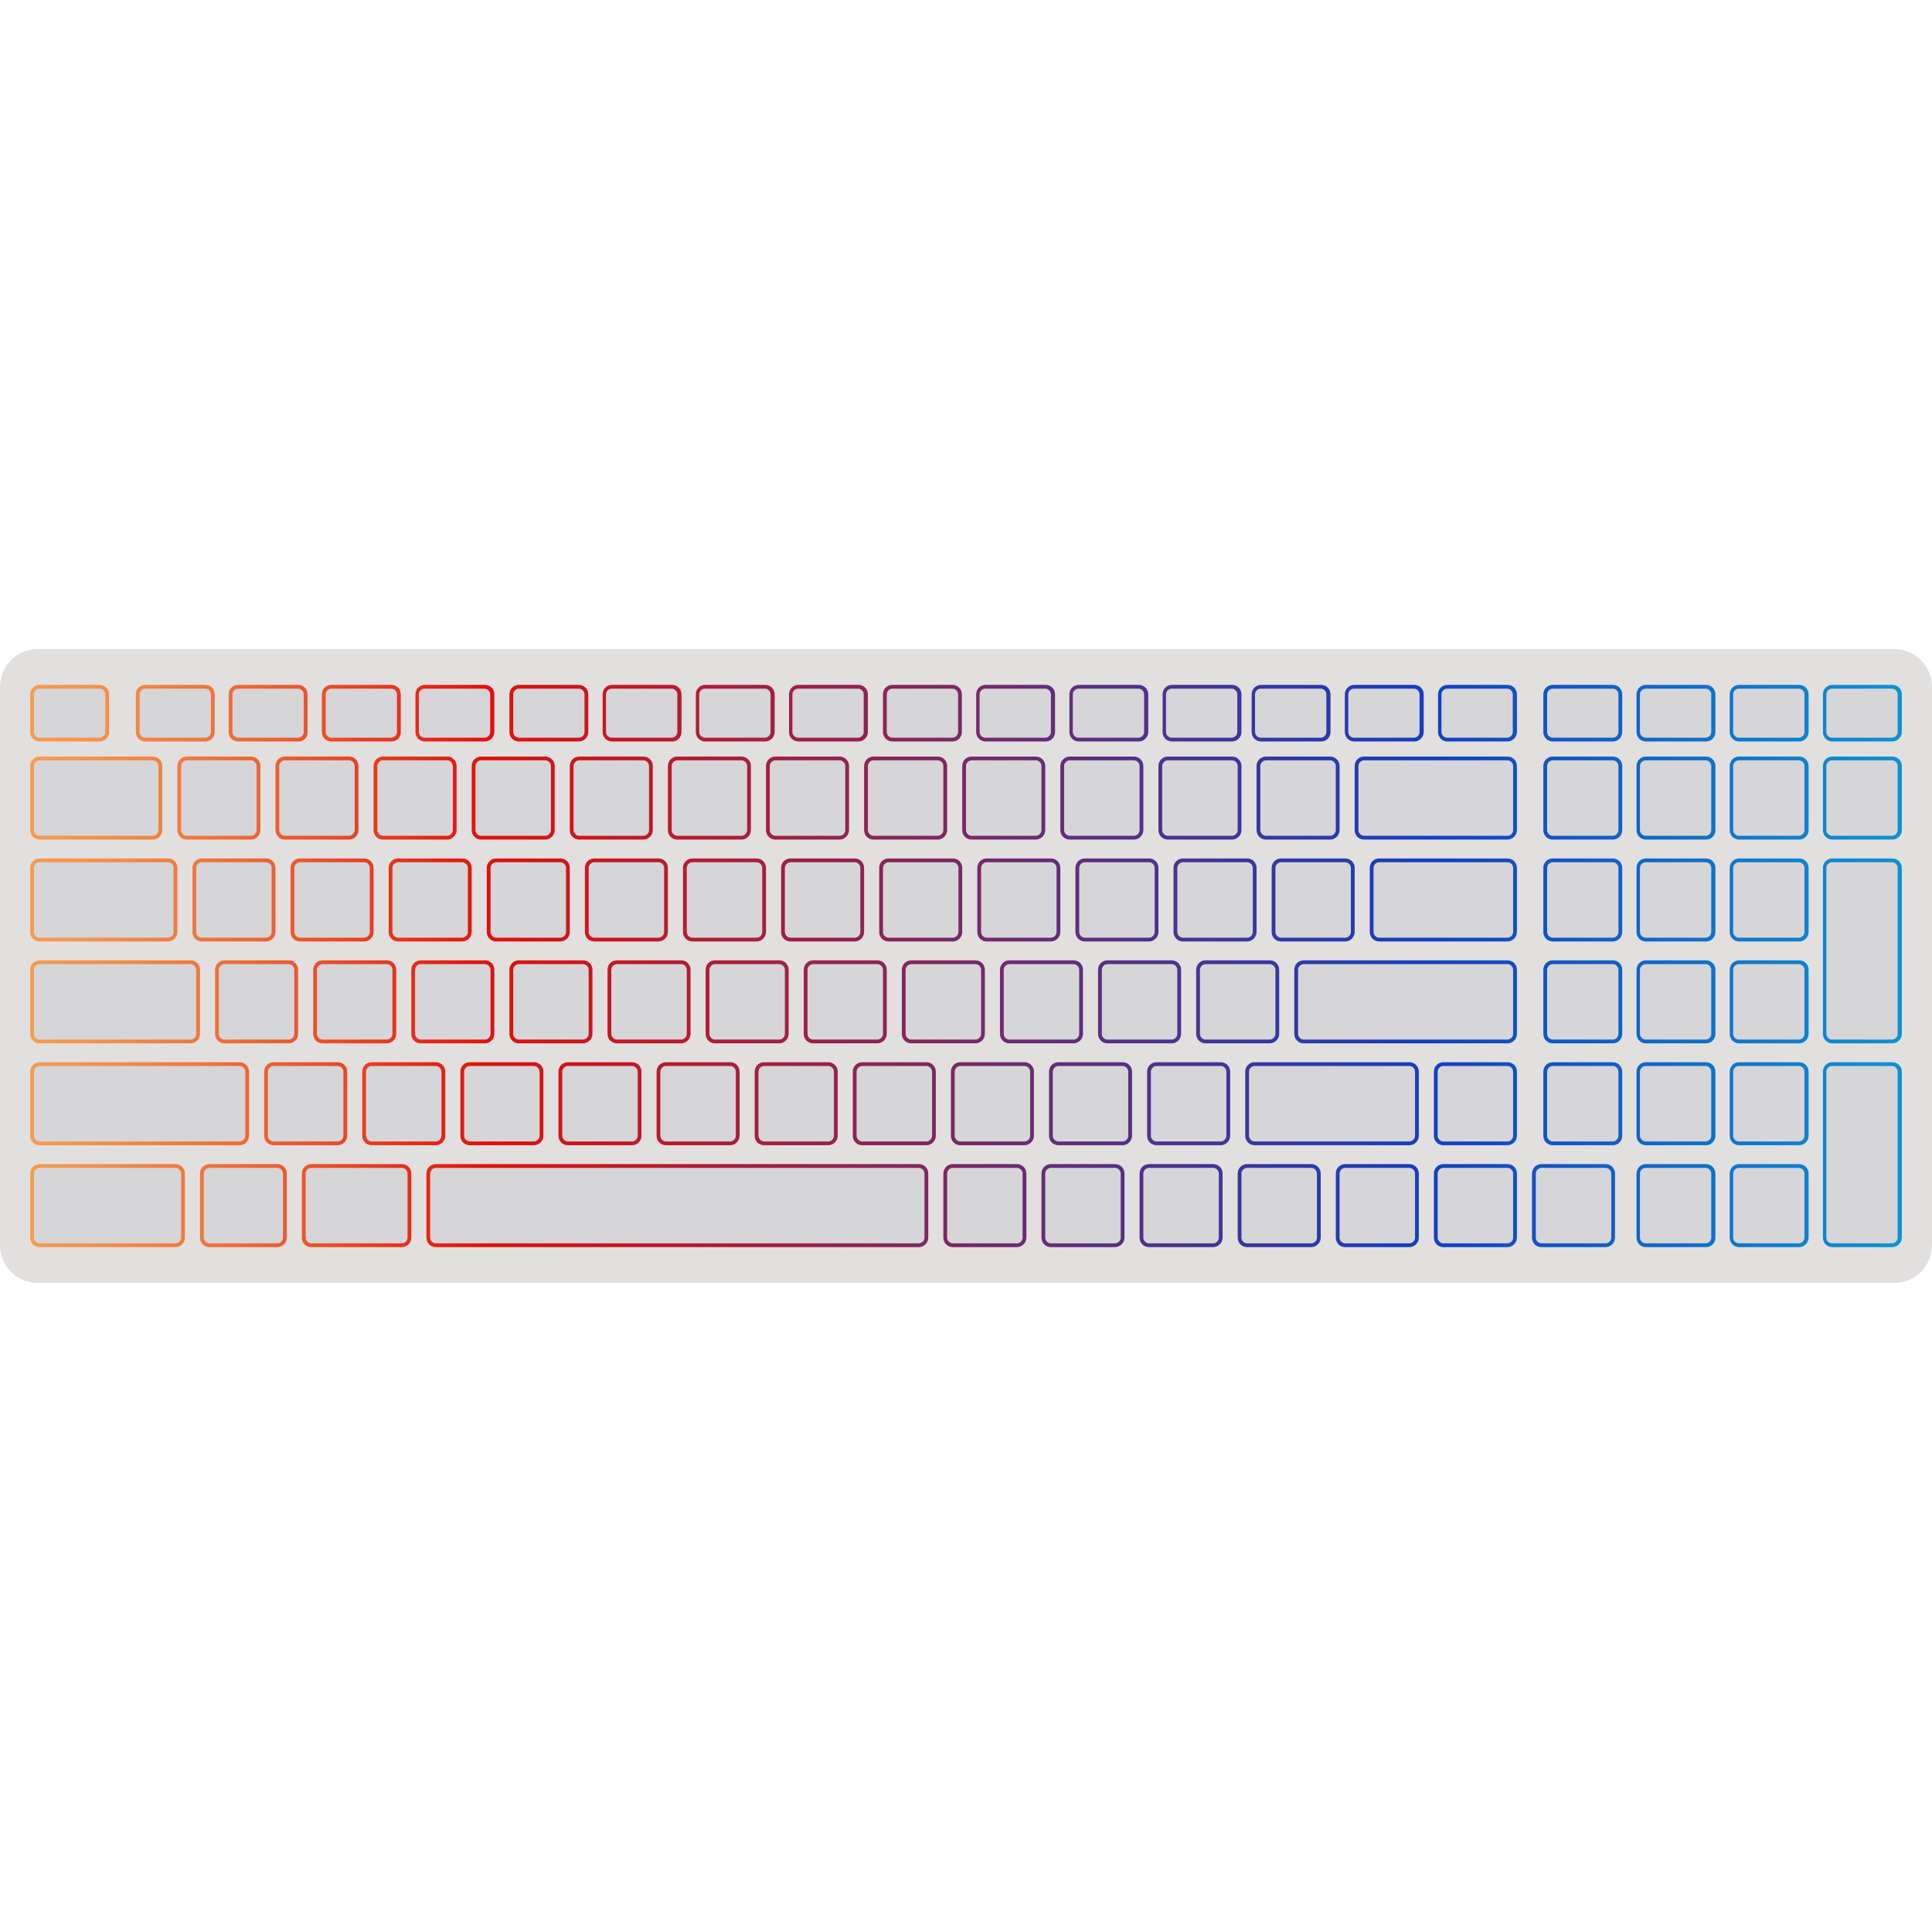 <svg xmlns="http://www.w3.org/2000/svg" viewBox="0 0 512 512" xml:space="preserve"><path d="M512 330c0 5.5-4.5 10-10 10H10c-5.5 0-10-4.5-10-10V182c0-5.5 4.5-10 10-10h492c5.5 0 10 4.5 10 10v148z" fill="#e2dfdf"/><path d="M328.5 220c0 1.1-.9 2-2 2h-17c-1.1 0-2-.9-2-2v-17c0-1.1.9-2 2-2h17c1.1 0 2 .9 2 2v17zm-26 0c0 1.1-.9 2-2 2h-17c-1.1 0-2-.9-2-2v-17c0-1.1.9-2 2-2h17c1.1 0 2 .9 2 2v17zm-26 0c0 1.1-.9 2-2 2h-17c-1.1 0-2-.9-2-2v-17c0-1.1.9-2 2-2h17c1.1 0 2 .9 2 2v17zm-26 0c0 1.1-.9 2-2 2h-17c-1.1 0-2-.9-2-2v-17c0-1.1.9-2 2-2h17c1.1 0 2 .9 2 2v17zm-26 0c0 1.1-.9 2-2 2h-17c-1.1 0-2-.9-2-2v-17c0-1.1.9-2 2-2h17c1.1 0 2 .9 2 2v17zm-26 0c0 1.1-.9 2-2 2h-17c-1.1 0-2-.9-2-2v-17c0-1.1.9-2 2-2h17c1.1 0 2 .9 2 2v17zm-26 0c0 1.1-.9 2-2 2h-17c-1.1 0-2-.9-2-2v-17c0-1.1.9-2 2-2h17c1.1 0 2 .9 2 2v17zm-26 0c0 1.1-.9 2-2 2h-17c-1.1 0-2-.9-2-2v-17c0-1.1.9-2 2-2h17c1.1 0 2 .9 2 2v17zm-26 0c0 1.1-.9 2-2 2h-17c-1.1 0-2-.9-2-2v-17c0-1.1.9-2 2-2h17c1.1 0 2 .9 2 2v17zm-26 0c0 1.1-.9 2-2 2h-17c-1.1 0-2-.9-2-2v-17c0-1.1.9-2 2-2h17c1.1 0 2 .9 2 2v17zm-26 0c0 1.1-.9 2-2 2h-17c-1.1 0-2-.9-2-2v-17c0-1.1.9-2 2-2h17c1.1 0 2 .9 2 2v17zm-26 0c0 1.1-.9 2-2 2h-30c-1.1 0-2-.9-2-2v-17c0-1.1.9-2 2-2h30c1.1 0 2 .9 2 2v17zm312 0c0 1.1-.9 2-2 2h-17c-1.1 0-2-.9-2-2v-17c0-1.1.9-2 2-2h17c1.1 0 2 .9 2 2v17zm47 0c0 1.1-.9 2-2 2h-38c-1.1 0-2-.9-2-2v-17c0-1.1.9-2 2-2h38c1.1 0 2 .9 2 2v17zm-69 27c0 1.1-.9 2-2 2h-17c-1.1 0-2-.9-2-2v-17c0-1.1.9-2 2-2h17c1.1 0 2 .9 2 2v17zm-26 0c0 1.1-.9 2-2 2h-17c-1.1 0-2-.9-2-2v-17c0-1.1.9-2 2-2h17c1.1 0 2 .9 2 2v17zm-52 0c0 1.1-.9 2-2 2h-17c-1.1 0-2-.9-2-2v-17c0-1.1.9-2 2-2h17c1.1 0 2 .9 2 2v17zm-26 0c0 1.1-.9 2-2 2h-17c-1.1 0-2-.9-2-2v-17c0-1.1.9-2 2-2h17c1.1 0 2 .9 2 2v17zm-26 0c0 1.1-.9 2-2 2h-17c-1.1 0-2-.9-2-2v-17c0-1.1.9-2 2-2h17c1.1 0 2 .9 2 2v17zm-26 0c0 1.1-.9 2-2 2h-17c-1.1 0-2-.9-2-2v-17c0-1.1.9-2 2-2h17c1.1 0 2 .9 2 2v17zm-26 0c0 1.1-.9 2-2 2h-17c-1.1 0-2-.9-2-2v-17c0-1.1.9-2 2-2h17c1.1 0 2 .9 2 2v17zm-26 0c0 1.1-.9 2-2 2h-17c-1.1 0-2-.9-2-2v-17c0-1.1.9-2 2-2h17c1.1 0 2 .9 2 2v17zm-26 0c0 1.1-.9 2-2 2h-17c-1.1 0-2-.9-2-2v-17c0-1.1.9-2 2-2h17c1.1 0 2 .9 2 2v17zm-26 0c0 1.1-.9 2-2 2h-17c-1.1 0-2-.9-2-2v-17c0-1.1.9-2 2-2h17c1.1 0 2 .9 2 2v17zm-26 0c0 1.1-.9 2-2 2h-34c-1.1 0-2-.9-2-2v-17c0-1.1.9-2 2-2h34c1.1 0 2 .9 2 2v17zm312 0c0 1.1-.9 2-2 2h-17c-1.1 0-2-.9-2-2v-17c0-1.1.9-2 2-2h17c1.1 0 2 .9 2 2v17zm43 0c0 1.1-.9 2-2 2h-34c-1.1 0-2-.9-2-2v-17c0-1.1.9-2 2-2h34c1.1 0 2 .9 2 2v17zm-121 0c0 1.1-.9 2-2 2h-17c-1.1 0-2-.9-2-2v-17c0-1.1.9-2 2-2h17c1.1 0 2 .9 2 2v17zm58 27c0 1.1-.9 2-2 2h-17c-1.1 0-2-.9-2-2v-17c0-1.1.9-2 2-2h17c1.1 0 2 .9 2 2v17zm-26 0c0 1.1-.9 2-2 2h-17c-1.1 0-2-.9-2-2v-17c0-1.1.9-2 2-2h17c1.1 0 2 .9 2 2v17zm-52 0c0 1.1-.9 2-2 2h-17c-1.1 0-2-.9-2-2v-17c0-1.1.9-2 2-2h17c1.1 0 2 .9 2 2v17zm-26 0c0 1.1-.9 2-2 2h-17c-1.1 0-2-.9-2-2v-17c0-1.1.9-2 2-2h17c1.1 0 2 .9 2 2v17zm-26 0c0 1.1-.9 2-2 2h-17c-1.1 0-2-.9-2-2v-17c0-1.1.9-2 2-2h17c1.1 0 2 .9 2 2v17zm-26 0c0 1.1-.9 2-2 2h-17c-1.1 0-2-.9-2-2v-17c0-1.1.9-2 2-2h17c1.1 0 2 .9 2 2v17zm-26 0c0 1.1-.9 2-2 2h-17c-1.1 0-2-.9-2-2v-17c0-1.1.9-2 2-2h17c1.1 0 2 .9 2 2v17zm-26 0c0 1.1-.9 2-2 2h-17c-1.1 0-2-.9-2-2v-17c0-1.1.9-2 2-2h17c1.1 0 2 .9 2 2v17zm-26 0c0 1.1-.9 2-2 2h-17c-1.1 0-2-.9-2-2v-17c0-1.1.9-2 2-2h17c1.1 0 2 .9 2 2v17zm-26 0c0 1.1-.9 2-2 2h-17c-1.1 0-2-.9-2-2v-17c0-1.1.9-2 2-2h17c1.1 0 2 .9 2 2v17zm-26 0c0 1.1-.9 2-2 2h-40c-1.1 0-2-.9-2-2v-17c0-1.1.9-2 2-2h40c1.1 0 2 .9 2 2v17zm349 0c0 1.1-.9 2-2 2h-54c-1.1 0-2-.9-2-2v-17c0-1.1.9-2 2-2h54c1.1 0 2 .9 2 2v17zm-115 0c0 1.1-.9 2-2 2h-17c-1.1 0-2-.9-2-2v-17c0-1.1.9-2 2-2h17c1.1 0 2 .9 2 2v17zm39 27c0 1.1-.9 2-2 2h-17c-1.1 0-2-.9-2-2v-17c0-1.1.9-2 2-2h17c1.1 0 2 .9 2 2v17zm-52 0c0 1.1-.9 2-2 2h-17c-1.1 0-2-.9-2-2v-17c0-1.1.9-2 2-2h17c1.1 0 2 .9 2 2v17zm-26 0c0 1.1-.9 2-2 2h-17c-1.1 0-2-.9-2-2v-17c0-1.1.9-2 2-2h17c1.1 0 2 .9 2 2v17zm-26 0c0 1.1-.9 2-2 2h-17c-1.1 0-2-.9-2-2v-17c0-1.1.9-2 2-2h17c1.1 0 2 .9 2 2v17zm-26 0c0 1.1-.9 2-2 2h-17c-1.1 0-2-.9-2-2v-17c0-1.1.9-2 2-2h17c1.1 0 2 .9 2 2v17zm-26 0c0 1.1-.9 2-2 2h-17c-1.1 0-2-.9-2-2v-17c0-1.1.9-2 2-2h17c1.1 0 2 .9 2 2v17zm-26 0c0 1.1-.9 2-2 2h-17c-1.1 0-2-.9-2-2v-17c0-1.1.9-2 2-2h17c1.1 0 2 .9 2 2v17zm-26 0c0 1.1-.9 2-2 2h-17c-1.1 0-2-.9-2-2v-17c0-1.1.9-2 2-2h17c1.1 0 2 .9 2 2v17zm-26 0c0 1.1-.9 2-2 2h-17c-1.1 0-2-.9-2-2v-17c0-1.1.9-2 2-2h17c1.1 0 2 .9 2 2v17zm-26 0c0 1.1-.9 2-2 2h-53c-1.1 0-2-.9-2-2v-17c0-1.1.9-2 2-2h53c1.1 0 2 .9 2 2v17zm310 0c0 1.1-.9 2-2 2h-41c-1.1 0-2-.9-2-2v-17c0-1.1.9-2 2-2h41c1.1 0 2 .9 2 2v17zm-76 0c0 1.1-.9 2-2 2h-17c-1.1 0-2-.9-2-2v-17c0-1.1.9-2 2-2h17c1.1 0 2 .9 2 2v17zm102-17c0-1.1-.9-2-2-2h-17c-1.1 0-2 .9-2 2v17c0 1.1.9 2 2 2h17c1.1 0 2-.9 2-2v-17zm-78 44c0 1.1-.9 2-2 2h-17c-1.1 0-2-.9-2-2v-17c0-1.1.9-2 2-2h17c1.1 0 2 .9 2 2v17zm-52 0c0 1.1-.9 2-2 2h-17c-1.1 0-2-.9-2-2v-17c0-1.1.9-2 2-2h17c1.1 0 2 .9 2 2v17zm-26 0c0 1.1-.9 2-2 2h-128c-1.1 0-2-.9-2-2v-17c0-1.1.9-2 2-2h128c1.1 0 2 .9 2 2v17zm-137 0c0 1.1-.9 2-2 2h-24c-1.1 0-2-.9-2-2v-17c0-1.1.9-2 2-2h24c1.1 0 2 .9 2 2v17zm-33 0c0 1.1-.9 2-2 2h-18c-1.1 0-2-.9-2-2v-17c0-1.1.9-2 2-2h18c1.1 0 2 .9 2 2v17zm-27 0c0 1.1-.9 2-2 2h-36c-1.1 0-2-.9-2-2v-17c0-1.1.9-2 2-2h36c1.1 0 2 .9 2 2v17zm249 0c0 1.1-.9 2-2 2h-17c-1.1 0-2-.9-2-2v-17c0-1.1.9-2 2-2h17c1.1 0 2 .9 2 2v17zm104-17c0-1.1-.9-2-2-2h-17c-1.1 0-2 .9-2 2v17c0 1.1.9 2 2 2h17c1.1 0 2-.9 2-2v-17zm-26 0c0-1.1-.9-2-2-2h-17c-1.1 0-2 .9-2 2v17c0 1.1.9 2 2 2h17c1.1 0 2-.9 2-2v-17zm-26 0c0-1.1-.9-2-2-2h-17c-1.1 0-2 .9-2 2v17c0 1.1.9 2 2 2h17c1.1 0 2-.9 2-2v-17zm78 0c0-1.1-.9-2-2-2h-17c-1.1 0-2 .9-2 2v17c0 1.1.9 2 2 2h17c1.1 0 2-.9 2-2v-17zm-297-117c0 1.1-.9 2-2 2h-15.9c-1.1 0-2-.9-2-2v-10c0-1.1.9-2 2-2h15.9c1.1 0 2 .9 2 2v10zm-24.7 0c0 1.1-.9 2-2 2h-16c-1.1 0-2-.9-2-2v-10c0-1.1.9-2 2-2h15.9c1.1 0 2 .9 2 2l.1 10zm-24.7 0c0 1.1-.9 2-2 2h-16c-1.1 0-2-.9-2-2v-10c0-1.1.9-2 2-2H79c1.1 0 2 .9 2 2l.1 10zm-24.7 0c0 1.1-.9 2-2 2H38.5c-1.1 0-2-.9-2-2v-10c0-1.1.9-2 2-2h15.9c1.1 0 2 .9 2 2v10zm-28 0c0 1.1-.9 2-2 2H10.5c-1.1 0-2-.9-2-2v-10c0-1.1.9-2 2-2h15.9c1.1 0 2 .9 2 2v10zm201.1 0c0 1.1-.9 2-2 2h-15.9c-1.1 0-2-.9-2-2v-10c0-1.1.9-2 2-2h15.9c1.1 0 2 .9 2 2v10zm-24.7 0c0 1.1-.9 2-2 2h-15.9c-1.1 0-2-.9-2-2v-10c0-1.1.9-2 2-2h15.9c1.1 0 2 .9 2 2v10zm-24.7 0c0 1.1-.9 2-2 2h-15.9c-1.1 0-2-.9-2-2v-10c0-1.1.9-2 2-2h15.9c1.1 0 2 .9 2 2v10zm-24.7 0c0 1.1-.9 2-2 2h-15.9c-1.1 0-2-.9-2-2v-10c0-1.1.9-2 2-2h15.9c1.1 0 2 .9 2 2v10zm173.1 0c0 1.1-.9 2-2 2h-15.9c-1.1 0-2-.9-2-2v-10c0-1.1.9-2 2-2h15.9c1.1 0 2 .9 2 2v10zm-24.7 0c0 1.1-.9 2-2 2h-15.9c-1.1 0-2-.9-2-2v-10c0-1.1.9-2 2-2h15.9c1.1 0 2 .9 2 2v10zm-24.7 0c0 1.1-.9 2-2 2h-15.9c-1.1 0-2-.9-2-2v-10c0-1.1.9-2 2-2h15.9c1.1 0 2 .9 2 2v10zm-24.7 0c0 1.1-.9 2-2 2h-15.9c-1.1 0-2-.9-2-2v-10c0-1.1.9-2 2-2h15.9c1.1 0 2 .9 2 2v10zm147.1 0c0 1.1-.9 2-2 2h-15.9c-1.1 0-2-.9-2-2v-10c0-1.1.9-2 2-2h15.9c1.1 0 2 .9 2 2v10zm-24.7 0c0 1.1-.9 2-2 2h-15.9c-1.1 0-2-.9-2-2v-10c0-1.1.9-2 2-2h15.9c1.1 0 2 .9 2 2v10zm-24.7 0c0 1.1-.9 2-2 2h-15.9c-1.1 0-2-.9-2-2v-10c0-1.1.9-2 2-2h15.9c1.1 0 2 .9 2 2v10zm151.4 0c0 1.1-.9 2-2 2h-15.9c-1.1 0-2-.9-2-2v-10c0-1.1.9-2 2-2h15.9c1.1 0 2 .9 2 2v10zm-24.7 0c0 1.1-.9 2-2 2h-15.9c-1.1 0-2-.9-2-2v-10c0-1.1.9-2 2-2h15.9c1.1 0 2 .9 2 2v10zm-24.7 0c0 1.1-.9 2-2 2h-15.9c-1.1 0-2-.9-2-2v-10c0-1.1.9-2 2-2h15.9c1.1 0 2 .9 2 2v10zm-24.7 0c0 1.1-.9 2-2 2h-15.9c-1.1 0-2-.9-2-2v-10c0-1.1.9-2 2-2h15.9c1.1 0 2 .9 2 2v10zm49.4 26c0 1.1-.9 2-2 2h-15.9c-1.1 0-2-.9-2-2v-17c0-1.1.9-2 2-2h15.9c1.1 0 2 .9 2 2v17zm-24.7 0c0 1.1-.9 2-2 2h-15.9c-1.1 0-2-.9-2-2v-17c0-1.1.9-2 2-2h15.9c1.1 0 2 .9 2 2v17zm-24.7 0c0 1.1-.9 2-2 2h-15.9c-1.1 0-2-.9-2-2v-17c0-1.1.9-2 2-2h15.9c1.1 0 2 .9 2 2v17zm74.1 0c0 1.1-.9 2-2 2h-15.9c-1.1 0-2-.9-2-2v-17c0-1.1.9-2 2-2h15.9c1.1 0 2 .9 2 2v17zm-24.7 27c0 1.1-.9 2-2 2h-15.9c-1.1 0-2-.9-2-2v-17c0-1.1.9-2 2-2h15.9c1.1 0 2 .9 2 2v17zm-24.7 0c0 1.1-.9 2-2 2h-15.9c-1.1 0-2-.9-2-2v-17c0-1.1.9-2 2-2h15.9c1.1 0 2 .9 2 2v17zm-24.7 0c0 1.1-.9 2-2 2h-15.9c-1.1 0-2-.9-2-2v-17c0-1.1.9-2 2-2h15.9c1.1 0 2 .9 2 2v17zm74.1 27c0 1.1-.9 2-2 2h-15.9c-1.1 0-2-.9-2-2v-44c0-1.1.9-2 2-2h15.9c1.1 0 2 .9 2 2v44zm-24.7 0c0 1.1-.9 2-2 2h-15.9c-1.1 0-2-.9-2-2v-17c0-1.1.9-2 2-2h15.9c1.1 0 2 .9 2 2v17zm-24.7 0c0 1.1-.9 2-2 2h-15.9c-1.1 0-2-.9-2-2v-17c0-1.1.9-2 2-2h15.9c1.1 0 2 .9 2 2v17zm-24.7 0c0 1.1-.9 2-2 2h-15.9c-1.1 0-2-.9-2-2v-17c0-1.1.9-2 2-2h15.9c1.1 0 2 .9 2 2v17zm49.4 27c0 1.1-.9 2-2 2h-15.9c-1.1 0-2-.9-2-2v-17c0-1.1.9-2 2-2h15.9c1.1 0 2 .9 2 2v17zm-24.7 0c0 1.1-.9 2-2 2h-15.9c-1.1 0-2-.9-2-2v-17c0-1.1.9-2 2-2h15.9c1.1 0 2 .9 2 2v17zm-24.7 0c0 1.1-.9 2-2 2h-15.9c-1.1 0-2-.9-2-2v-17c0-1.1.9-2 2-2h15.9c1.1 0 2 .9 2 2v17zm74.1 27c0 1.1-.9 2-2 2h-15.9c-1.1 0-2-.9-2-2v-44c0-1.1.9-2 2-2h15.9c1.1 0 2 .9 2 2v44zm-24.7 0c0 1.1-.9 2-2 2h-15.9c-1.1 0-2-.9-2-2v-17c0-1.1.9-2 2-2h15.9c1.1 0 2 .9 2 2v17zm-24.7 0c0 1.1-.9 2-2 2h-15.9c-1.1 0-2-.9-2-2v-17c0-1.1.9-2 2-2h15.9c1.1 0 2 .9 2 2v17z" opacity=".1" fill="#667e8e"/><linearGradient id="a" gradientUnits="userSpaceOnUse" x1="8" y1="256" x2="504" y2="256"><stop offset="0" stop-color="#f59c50"/><stop offset=".032" stop-color="#f4934b"/><stop offset=".086" stop-color="#f0793e"/><stop offset=".155" stop-color="#eb502a"/><stop offset=".235" stop-color="#e3170d"/><stop offset=".243" stop-color="#e2110a"/><stop offset=".746" stop-color="#133fc1"/><stop offset=".994" stop-color="#0d91d1"/></linearGradient><path d="M326.5 222.5h-17c-1.4 0-2.5-1.1-2.5-2.5v-17c0-1.4 1.1-2.5 2.5-2.5h17c1.4 0 2.5 1.1 2.5 2.5v17c0 1.4-1.2 2.5-2.5 2.5zm-17-21c-.8 0-1.5.7-1.5 1.5v17c0 .8.7 1.5 1.5 1.5h17c.8 0 1.5-.7 1.5-1.5v-17c0-.8-.7-1.5-1.5-1.5h-17zm-9 21h-17c-1.4 0-2.5-1.1-2.5-2.5v-17c0-1.4 1.1-2.5 2.5-2.5h17c1.4 0 2.5 1.1 2.5 2.5v17c0 1.4-1.2 2.5-2.5 2.5zm-17-21c-.8 0-1.5.7-1.5 1.5v17c0 .8.7 1.5 1.5 1.5h17c.8 0 1.5-.7 1.5-1.5v-17c0-.8-.7-1.5-1.5-1.5h-17zm-9 21h-17c-1.4 0-2.5-1.1-2.5-2.5v-17c0-1.4 1.1-2.5 2.5-2.5h17c1.4 0 2.5 1.1 2.5 2.5v17c0 1.4-1.2 2.5-2.5 2.5zm-17-21c-.8 0-1.5.7-1.5 1.5v17c0 .8.7 1.5 1.5 1.5h17c.8 0 1.5-.7 1.5-1.5v-17c0-.8-.7-1.5-1.5-1.5h-17zm-9 21h-17c-1.4 0-2.5-1.1-2.5-2.5v-17c0-1.4 1.1-2.5 2.5-2.5h17c1.4 0 2.5 1.1 2.5 2.5v17c0 1.4-1.2 2.5-2.5 2.5zm-17-21c-.8 0-1.5.7-1.5 1.5v17c0 .8.7 1.5 1.5 1.5h17c.8 0 1.5-.7 1.5-1.5v-17c0-.8-.7-1.5-1.5-1.5h-17zm-9 21h-17c-1.4 0-2.5-1.1-2.5-2.5v-17c0-1.4 1.1-2.5 2.5-2.5h17c1.4 0 2.5 1.1 2.5 2.5v17c0 1.4-1.2 2.5-2.5 2.5zm-17-21c-.8 0-1.5.7-1.5 1.5v17c0 .8.7 1.5 1.5 1.5h17c.8 0 1.5-.7 1.5-1.5v-17c0-.8-.7-1.5-1.5-1.5h-17zm-9 21h-17c-1.4 0-2.5-1.1-2.5-2.5v-17c0-1.4 1.1-2.5 2.5-2.5h17c1.4 0 2.5 1.1 2.5 2.5v17c0 1.4-1.2 2.5-2.5 2.5zm-17-21c-.8 0-1.5.7-1.5 1.5v17c0 .8.7 1.5 1.5 1.5h17c.8 0 1.5-.7 1.5-1.5v-17c0-.8-.7-1.5-1.5-1.5h-17zm-9 21h-17c-1.4 0-2.5-1.1-2.5-2.5v-17c0-1.4 1.1-2.5 2.5-2.5h17c1.4 0 2.5 1.1 2.5 2.5v17c0 1.4-1.2 2.5-2.5 2.5zm-17-21c-.8 0-1.5.7-1.5 1.5v17c0 .8.7 1.5 1.5 1.5h17c.8 0 1.5-.7 1.5-1.5v-17c0-.8-.7-1.5-1.5-1.5h-17zm-9 21h-17c-1.4 0-2.5-1.1-2.5-2.5v-17c0-1.4 1.1-2.5 2.5-2.5h17c1.4 0 2.5 1.1 2.5 2.5v17c0 1.4-1.2 2.5-2.5 2.5zm-17-21c-.8 0-1.5.7-1.5 1.5v17c0 .8.7 1.5 1.5 1.5h17c.8 0 1.5-.7 1.5-1.5v-17c0-.8-.7-1.5-1.5-1.5h-17zm-9 21h-17c-1.4 0-2.5-1.1-2.5-2.5v-17c0-1.4 1.1-2.5 2.5-2.5h17c1.4 0 2.5 1.1 2.5 2.5v17c0 1.4-1.2 2.5-2.5 2.5zm-17-21c-.8 0-1.5.7-1.5 1.5v17c0 .8.7 1.5 1.5 1.5h17c.8 0 1.5-.7 1.5-1.5v-17c0-.8-.7-1.5-1.5-1.5h-17zm-9 21h-17c-1.4 0-2.5-1.1-2.5-2.5v-17c0-1.4 1.1-2.5 2.5-2.5h17c1.4 0 2.5 1.1 2.5 2.5v17c0 1.4-1.2 2.5-2.5 2.5zm-17-21c-.8 0-1.5.7-1.5 1.5v17c0 .8.7 1.5 1.5 1.5h17c.8 0 1.5-.7 1.5-1.5v-17c0-.8-.7-1.5-1.5-1.5h-17zm-9 21h-17c-1.4 0-2.5-1.1-2.5-2.5v-17c0-1.4 1.1-2.5 2.5-2.5h17c1.4 0 2.5 1.1 2.5 2.5v17c0 1.4-1.2 2.5-2.5 2.5zm-17-21c-.8 0-1.5.7-1.5 1.5v17c0 .8.7 1.5 1.5 1.5h17c.8 0 1.5-.7 1.5-1.5v-17c0-.8-.7-1.5-1.5-1.5h-17zm-9 21h-30c-1.4 0-2.5-1.1-2.5-2.5v-17c0-1.4 1.1-2.5 2.5-2.5h30c1.4 0 2.5 1.1 2.5 2.5v17c0 1.4-1.2 2.5-2.5 2.5zm-30-21c-.8 0-1.5.7-1.5 1.5v17c0 .8.7 1.5 1.5 1.5h30c.8 0 1.5-.7 1.5-1.5v-17c0-.8-.7-1.5-1.5-1.5h-30zm342 21h-17c-1.4 0-2.5-1.1-2.5-2.5v-17c0-1.4 1.1-2.5 2.5-2.5h17c1.4 0 2.5 1.1 2.5 2.5v17c0 1.4-1.2 2.5-2.5 2.5zm-17-21c-.8 0-1.5.7-1.5 1.5v17c0 .8.7 1.5 1.5 1.5h17c.8 0 1.5-.7 1.5-1.5v-17c0-.8-.7-1.5-1.5-1.5h-17zm64 21h-38c-1.4 0-2.5-1.1-2.5-2.5v-17c0-1.4 1.1-2.5 2.5-2.5h38c1.4 0 2.5 1.1 2.5 2.5v17c0 1.4-1.2 2.5-2.5 2.5zm-38-21c-.8 0-1.5.7-1.5 1.5v17c0 .8.7 1.5 1.5 1.5h38c.8 0 1.5-.7 1.5-1.5v-17c0-.8-.7-1.5-1.5-1.5h-38zm-31 48h-17c-1.4 0-2.5-1.1-2.5-2.5v-17c0-1.4 1.1-2.5 2.5-2.5h17c1.4 0 2.5 1.1 2.5 2.5v17c0 1.4-1.2 2.5-2.5 2.5zm-17-21c-.8 0-1.5.7-1.5 1.5v17c0 .8.7 1.5 1.5 1.5h17c.8 0 1.5-.7 1.5-1.5v-17c0-.8-.7-1.5-1.5-1.5h-17zm-9 21h-17c-1.4 0-2.5-1.1-2.5-2.5v-17c0-1.4 1.1-2.5 2.5-2.5h17c1.4 0 2.5 1.1 2.5 2.5v17c0 1.4-1.2 2.5-2.5 2.5zm-17-21c-.8 0-1.5.7-1.5 1.5v17c0 .8.7 1.5 1.5 1.5h17c.8 0 1.5-.7 1.5-1.5v-17c0-.8-.7-1.5-1.5-1.5h-17zm-35 21h-17c-1.4 0-2.5-1.1-2.5-2.5v-17c0-1.4 1.1-2.5 2.5-2.5h17c1.4 0 2.5 1.1 2.5 2.5v17c0 1.4-1.2 2.5-2.5 2.5zm-17-21c-.8 0-1.5.7-1.5 1.5v17c0 .8.7 1.5 1.5 1.5h17c.8 0 1.5-.7 1.5-1.5v-17c0-.8-.7-1.5-1.5-1.5h-17zm-9 21h-17c-1.4 0-2.5-1.1-2.5-2.5v-17c0-1.4 1.1-2.5 2.5-2.5h17c1.4 0 2.5 1.1 2.5 2.5v17c0 1.4-1.2 2.5-2.5 2.5zm-17-21c-.8 0-1.5.7-1.5 1.5v17c0 .8.7 1.5 1.5 1.5h17c.8 0 1.5-.7 1.5-1.5v-17c0-.8-.7-1.5-1.5-1.5h-17zm-9 21h-17c-1.4 0-2.5-1.1-2.5-2.5v-17c0-1.4 1.1-2.5 2.5-2.5h17c1.4 0 2.5 1.1 2.5 2.5v17c0 1.4-1.2 2.5-2.5 2.5zm-17-21c-.8 0-1.5.7-1.5 1.5v17c0 .8.7 1.5 1.5 1.5h17c.8 0 1.5-.7 1.5-1.5v-17c0-.8-.7-1.5-1.5-1.5h-17zm-9 21h-17c-1.4 0-2.5-1.1-2.5-2.5v-17c0-1.4 1.1-2.5 2.5-2.5h17c1.4 0 2.5 1.1 2.5 2.5v17c0 1.4-1.2 2.5-2.5 2.5zm-17-21c-.8 0-1.5.7-1.5 1.5v17c0 .8.7 1.5 1.5 1.5h17c.8 0 1.5-.7 1.5-1.5v-17c0-.8-.7-1.5-1.5-1.5h-17zm-9 21h-17c-1.4 0-2.5-1.1-2.5-2.5v-17c0-1.4 1.1-2.5 2.5-2.5h17c1.4 0 2.5 1.1 2.5 2.5v17c0 1.4-1.2 2.5-2.5 2.5zm-17-21c-.8 0-1.5.7-1.5 1.5v17c0 .8.7 1.5 1.5 1.5h17c.8 0 1.5-.7 1.5-1.5v-17c0-.8-.7-1.5-1.5-1.5h-17zm-9 21h-17c-1.4 0-2.5-1.1-2.5-2.5v-17c0-1.4 1.1-2.5 2.5-2.5h17c1.4 0 2.5 1.1 2.5 2.5v17c0 1.4-1.2 2.5-2.5 2.5zm-17-21c-.8 0-1.5.7-1.5 1.5v17c0 .8.7 1.5 1.5 1.5h17c.8 0 1.5-.7 1.5-1.5v-17c0-.8-.7-1.5-1.5-1.5h-17zm-9 21h-17c-1.4 0-2.5-1.1-2.5-2.5v-17c0-1.4 1.1-2.5 2.5-2.5h17c1.4 0 2.5 1.1 2.5 2.5v17c0 1.4-1.2 2.5-2.5 2.5zm-17-21c-.8 0-1.5.7-1.5 1.5v17c0 .8.7 1.5 1.5 1.5h17c.8 0 1.5-.7 1.5-1.5v-17c0-.8-.7-1.5-1.5-1.5h-17zm-9 21h-17c-1.4 0-2.5-1.1-2.5-2.5v-17c0-1.4 1.1-2.5 2.5-2.5h17c1.4 0 2.5 1.1 2.5 2.5v17c0 1.4-1.2 2.5-2.5 2.5zm-17-21c-.8 0-1.5.7-1.5 1.5v17c0 .8.7 1.5 1.5 1.5h17c.8 0 1.5-.7 1.5-1.5v-17c0-.8-.7-1.5-1.5-1.5h-17zm-9 21h-34c-1.4 0-2.5-1.1-2.5-2.5v-17c0-1.4 1.1-2.5 2.5-2.5h34c1.4 0 2.5 1.1 2.5 2.5v17c0 1.4-1.2 2.5-2.5 2.5zm-34-21c-.8 0-1.5.7-1.5 1.5v17c0 .8.7 1.5 1.5 1.5h34c.8 0 1.5-.7 1.5-1.5v-17c0-.8-.7-1.5-1.5-1.5h-34zm346 21h-17c-1.4 0-2.5-1.1-2.5-2.5v-17c0-1.4 1.1-2.5 2.5-2.5h17c1.4 0 2.5 1.1 2.5 2.5v17c0 1.4-1.2 2.5-2.5 2.5zm-17-21c-.8 0-1.5.7-1.5 1.5v17c0 .8.7 1.5 1.5 1.5h17c.8 0 1.5-.7 1.5-1.5v-17c0-.8-.7-1.5-1.5-1.5h-17zm60 21h-34c-1.4 0-2.5-1.1-2.5-2.5v-17c0-1.4 1.1-2.5 2.5-2.5h34c1.4 0 2.5 1.1 2.5 2.5v17c0 1.4-1.2 2.5-2.5 2.5zm-34-21c-.8 0-1.5.7-1.5 1.5v17c0 .8.7 1.5 1.5 1.5h34c.8 0 1.5-.7 1.5-1.5v-17c0-.8-.7-1.5-1.5-1.5h-34zm-87 21h-17c-1.4 0-2.5-1.1-2.5-2.5v-17c0-1.4 1.1-2.5 2.5-2.5h17c1.4 0 2.5 1.1 2.5 2.5v17c0 1.4-1.2 2.5-2.5 2.5zm-17-21c-.8 0-1.5.7-1.5 1.5v17c0 .8.7 1.5 1.5 1.5h17c.8 0 1.5-.7 1.5-1.5v-17c0-.8-.7-1.5-1.5-1.5h-17zm75 48h-17c-1.4 0-2.5-1.1-2.5-2.5v-17c0-1.4 1.1-2.5 2.5-2.5h17c1.4 0 2.5 1.1 2.5 2.5v17c0 1.4-1.2 2.5-2.5 2.5zm-17-21c-.8 0-1.5.7-1.5 1.5v17c0 .8.7 1.5 1.5 1.5h17c.8 0 1.5-.7 1.5-1.5v-17c0-.8-.7-1.5-1.5-1.5h-17zm-9 21h-17c-1.4 0-2.5-1.1-2.5-2.5v-17c0-1.4 1.1-2.5 2.5-2.5h17c1.4 0 2.5 1.1 2.5 2.5v17c0 1.4-1.2 2.5-2.5 2.5zm-17-21c-.8 0-1.5.7-1.5 1.5v17c0 .8.7 1.5 1.5 1.5h17c.8 0 1.5-.7 1.5-1.5v-17c0-.8-.7-1.5-1.5-1.5h-17zm-35 21h-17c-1.4 0-2.5-1.1-2.5-2.5v-17c0-1.4 1.1-2.5 2.5-2.5h17c1.4 0 2.5 1.1 2.5 2.5v17c0 1.4-1.2 2.5-2.5 2.5zm-17-21c-.8 0-1.5.7-1.5 1.5v17c0 .8.7 1.5 1.5 1.5h17c.8 0 1.5-.7 1.5-1.5v-17c0-.8-.7-1.5-1.5-1.5h-17zm-9 21h-17c-1.4 0-2.5-1.1-2.5-2.5v-17c0-1.4 1.1-2.5 2.5-2.5h17c1.4 0 2.5 1.1 2.5 2.5v17c0 1.4-1.2 2.5-2.5 2.5zm-17-21c-.8 0-1.5.7-1.5 1.5v17c0 .8.7 1.5 1.5 1.5h17c.8 0 1.5-.7 1.5-1.5v-17c0-.8-.7-1.5-1.5-1.5h-17zm-9 21h-17c-1.4 0-2.5-1.1-2.5-2.5v-17c0-1.4 1.1-2.5 2.5-2.5h17c1.4 0 2.5 1.1 2.5 2.5v17c0 1.4-1.2 2.5-2.5 2.5zm-17-21c-.8 0-1.5.7-1.5 1.5v17c0 .8.7 1.5 1.5 1.5h17c.8 0 1.5-.7 1.5-1.5v-17c0-.8-.7-1.5-1.5-1.5h-17zm-9 21h-17c-1.4 0-2.5-1.1-2.5-2.5v-17c0-1.4 1.1-2.5 2.5-2.5h17c1.4 0 2.5 1.1 2.5 2.5v17c0 1.4-1.2 2.5-2.5 2.5zm-17-21c-.8 0-1.5.7-1.5 1.5v17c0 .8.7 1.5 1.5 1.5h17c.8 0 1.5-.7 1.5-1.5v-17c0-.8-.7-1.5-1.5-1.5h-17zm-9 21h-17c-1.4 0-2.5-1.1-2.5-2.5v-17c0-1.4 1.1-2.5 2.5-2.5h17c1.4 0 2.5 1.1 2.5 2.5v17c0 1.4-1.2 2.5-2.5 2.5zm-17-21c-.8 0-1.5.7-1.5 1.5v17c0 .8.7 1.5 1.5 1.5h17c.8 0 1.5-.7 1.5-1.5v-17c0-.8-.7-1.5-1.5-1.5h-17zm-9 21h-17c-1.4 0-2.5-1.1-2.5-2.5v-17c0-1.4 1.1-2.5 2.5-2.5h17c1.4 0 2.5 1.1 2.5 2.5v17c0 1.4-1.2 2.5-2.5 2.5zm-17-21c-.8 0-1.5.7-1.5 1.5v17c0 .8.7 1.5 1.5 1.5h17c.8 0 1.5-.7 1.5-1.5v-17c0-.8-.7-1.5-1.5-1.5h-17zm-9 21h-17c-1.4 0-2.5-1.1-2.5-2.5v-17c0-1.4 1.1-2.5 2.5-2.5h17c1.4 0 2.5 1.1 2.5 2.5v17c0 1.4-1.2 2.5-2.5 2.5zm-17-21c-.8 0-1.5.7-1.5 1.5v17c0 .8.7 1.5 1.5 1.5h17c.8 0 1.5-.7 1.5-1.5v-17c0-.8-.7-1.5-1.5-1.5h-17zm-9 21h-17c-1.4 0-2.5-1.1-2.5-2.5v-17c0-1.4 1.1-2.5 2.5-2.5h17c1.4 0 2.5 1.1 2.5 2.5v17c0 1.4-1.2 2.5-2.5 2.5zm-17-21c-.8 0-1.5.7-1.5 1.5v17c0 .8.7 1.5 1.5 1.5h17c.8 0 1.5-.7 1.5-1.5v-17c0-.8-.7-1.5-1.5-1.5h-17zm-9 21h-40c-1.4 0-2.5-1.1-2.5-2.5v-17c0-1.4 1.1-2.5 2.5-2.5h40c1.4 0 2.5 1.1 2.5 2.5v17c0 1.4-1.2 2.5-2.5 2.5zm-40-21c-.8 0-1.5.7-1.5 1.5v17c0 .8.7 1.5 1.5 1.5h40c.8 0 1.5-.7 1.5-1.5v-17c0-.8-.7-1.5-1.5-1.5h-40zm389 21h-54c-1.4 0-2.5-1.1-2.5-2.5v-17c0-1.4 1.1-2.5 2.5-2.5h54c1.4 0 2.5 1.1 2.5 2.5v17c0 1.4-1.2 2.5-2.5 2.5zm-54-21c-.8 0-1.5.7-1.5 1.5v17c0 .8.7 1.5 1.5 1.5h54c.8 0 1.5-.7 1.5-1.5v-17c0-.8-.7-1.5-1.5-1.5h-54zm-61 21h-17c-1.4 0-2.5-1.1-2.5-2.5v-17c0-1.4 1.1-2.5 2.5-2.5h17c1.4 0 2.5 1.1 2.5 2.5v17c0 1.4-1.2 2.5-2.5 2.5zm-17-21c-.8 0-1.5.7-1.5 1.5v17c0 .8.7 1.5 1.5 1.5h17c.8 0 1.5-.7 1.5-1.5v-17c0-.8-.7-1.5-1.5-1.5h-17zm56 48h-17c-1.4 0-2.5-1.1-2.5-2.5v-17c0-1.4 1.1-2.5 2.5-2.5h17c1.4 0 2.5 1.1 2.5 2.5v17c0 1.4-1.2 2.5-2.5 2.5zm-17-21c-.8 0-1.5.7-1.5 1.5v17c0 .8.7 1.5 1.5 1.5h17c.8 0 1.5-.7 1.5-1.5v-17c0-.8-.7-1.5-1.5-1.5h-17zm-35 21h-17c-1.4 0-2.5-1.1-2.5-2.5v-17c0-1.4 1.1-2.5 2.5-2.5h17c1.4 0 2.5 1.1 2.5 2.5v17c0 1.4-1.2 2.5-2.5 2.5zm-17-21c-.8 0-1.5.7-1.5 1.5v17c0 .8.7 1.5 1.5 1.5h17c.8 0 1.5-.7 1.5-1.5v-17c0-.8-.7-1.5-1.5-1.5h-17zm-9 21h-17c-1.4 0-2.5-1.1-2.5-2.5v-17c0-1.4 1.1-2.5 2.5-2.5h17c1.4 0 2.5 1.1 2.5 2.5v17c0 1.4-1.2 2.5-2.5 2.5zm-17-21c-.8 0-1.5.7-1.5 1.5v17c0 .8.7 1.5 1.5 1.5h17c.8 0 1.5-.7 1.5-1.5v-17c0-.8-.7-1.5-1.5-1.5h-17zm-9 21h-17c-1.4 0-2.5-1.1-2.5-2.5v-17c0-1.4 1.1-2.5 2.5-2.5h17c1.4 0 2.5 1.1 2.5 2.5v17c0 1.4-1.2 2.5-2.5 2.5zm-17-21c-.8 0-1.5.7-1.5 1.5v17c0 .8.7 1.5 1.5 1.5h17c.8 0 1.5-.7 1.5-1.5v-17c0-.8-.7-1.5-1.5-1.5h-17zm-9 21h-17c-1.4 0-2.5-1.1-2.5-2.5v-17c0-1.4 1.1-2.5 2.5-2.5h17c1.4 0 2.5 1.1 2.5 2.5v17c0 1.4-1.2 2.5-2.5 2.5zm-17-21c-.8 0-1.5.7-1.5 1.5v17c0 .8.7 1.5 1.5 1.5h17c.8 0 1.5-.7 1.5-1.5v-17c0-.8-.7-1.5-1.5-1.5h-17zm-9 21h-17c-1.4 0-2.5-1.1-2.5-2.5v-17c0-1.4 1.1-2.5 2.5-2.5h17c1.4 0 2.5 1.1 2.5 2.5v17c0 1.4-1.2 2.5-2.5 2.5zm-17-21c-.8 0-1.5.7-1.5 1.5v17c0 .8.7 1.5 1.5 1.5h17c.8 0 1.5-.7 1.5-1.5v-17c0-.8-.7-1.5-1.5-1.5h-17zm-9 21h-17c-1.4 0-2.5-1.1-2.5-2.5v-17c0-1.4 1.1-2.5 2.5-2.5h17c1.4 0 2.5 1.1 2.5 2.5v17c0 1.4-1.2 2.5-2.5 2.5zm-17-21c-.8 0-1.5.7-1.5 1.5v17c0 .8.7 1.5 1.5 1.5h17c.8 0 1.5-.7 1.5-1.5v-17c0-.8-.7-1.5-1.5-1.5h-17zm-9 21h-17c-1.4 0-2.5-1.1-2.5-2.5v-17c0-1.4 1.1-2.5 2.5-2.5h17c1.4 0 2.5 1.1 2.5 2.5v17c0 1.4-1.2 2.5-2.5 2.5zm-17-21c-.8 0-1.5.7-1.5 1.5v17c0 .8.7 1.5 1.5 1.5h17c.8 0 1.5-.7 1.5-1.5v-17c0-.8-.7-1.5-1.5-1.5h-17zm-9 21h-17c-1.4 0-2.5-1.1-2.5-2.5v-17c0-1.4 1.1-2.5 2.5-2.5h17c1.4 0 2.5 1.1 2.5 2.5v17c0 1.4-1.2 2.5-2.5 2.5zm-17-21c-.8 0-1.5.7-1.5 1.5v17c0 .8.7 1.5 1.5 1.5h17c.8 0 1.5-.7 1.5-1.5v-17c0-.8-.7-1.5-1.5-1.5h-17zm-9 21h-53c-1.4 0-2.5-1.1-2.5-2.5v-17c0-1.4 1.1-2.5 2.5-2.5h53c1.4 0 2.5 1.1 2.5 2.5v17c0 1.4-1.2 2.5-2.5 2.5zm-53-21c-.8 0-1.5.7-1.5 1.5v17c0 .8.7 1.5 1.5 1.5h53c.8 0 1.5-.7 1.5-1.5v-17c0-.8-.7-1.5-1.5-1.5h-53zm363 21h-41c-1.4 0-2.5-1.1-2.5-2.5v-17c0-1.4 1.1-2.5 2.5-2.5h41c1.4 0 2.5 1.1 2.5 2.5v17c0 1.4-1.2 2.5-2.5 2.5zm-41-21c-.8 0-1.5.7-1.5 1.5v17c0 .8.7 1.5 1.5 1.5h41c.8 0 1.5-.7 1.5-1.5v-17c0-.8-.7-1.5-1.5-1.5h-41zm-35 21h-17c-1.4 0-2.5-1.1-2.5-2.5v-17c0-1.4 1.1-2.5 2.5-2.5h17c1.4 0 2.5 1.1 2.5 2.5v17c0 1.4-1.2 2.5-2.5 2.5zm-17-21c-.8 0-1.5.7-1.5 1.5v17c0 .8.7 1.5 1.5 1.5h17c.8 0 1.5-.7 1.5-1.5v-17c0-.8-.7-1.5-1.5-1.5h-17zm119 21h-17c-1.4 0-2.5-1.1-2.5-2.5v-17c0-1.4 1.1-2.5 2.5-2.5h17c1.4 0 2.5 1.1 2.5 2.5v17c0 1.4-1.2 2.5-2.5 2.5zm-17-21c-.8 0-1.5.7-1.5 1.5v17c0 .8.7 1.5 1.5 1.5h17c.8 0 1.5-.7 1.5-1.5v-17c0-.8-.7-1.5-1.5-1.5h-17zm-61 48h-17c-1.4 0-2.5-1.1-2.5-2.5v-17c0-1.4 1.1-2.5 2.5-2.5h17c1.4 0 2.5 1.1 2.5 2.5v17c0 1.4-1.2 2.5-2.5 2.5zm-17-21c-.8 0-1.5.7-1.5 1.5v17c0 .8.7 1.5 1.5 1.5h17c.8 0 1.5-.7 1.5-1.5v-17c0-.8-.7-1.5-1.5-1.5h-17zm-35 21h-17c-1.4 0-2.5-1.1-2.5-2.5v-17c0-1.4 1.1-2.5 2.5-2.5h17c1.4 0 2.5 1.1 2.5 2.5v17c0 1.4-1.2 2.5-2.5 2.5zm-17-21c-.8 0-1.5.7-1.5 1.5v17c0 .8.7 1.5 1.5 1.5h17c.8 0 1.5-.7 1.5-1.5v-17c0-.8-.7-1.5-1.5-1.5h-17zm-9 21h-128c-1.4 0-2.5-1.1-2.5-2.5v-17c0-1.4 1.1-2.5 2.5-2.5h128c1.4 0 2.5 1.1 2.5 2.5v17c0 1.4-1.2 2.5-2.5 2.5zm-128-21c-.8 0-1.5.7-1.5 1.5v17c0 .8.7 1.5 1.5 1.5h128c.8 0 1.5-.7 1.5-1.5v-17c0-.8-.7-1.5-1.5-1.5h-128zm-9 21h-24c-1.4 0-2.5-1.1-2.5-2.5v-17c0-1.4 1.1-2.5 2.5-2.5h24c1.4 0 2.5 1.1 2.5 2.5v17c0 1.4-1.2 2.5-2.5 2.5zm-24-21c-.8 0-1.5.7-1.5 1.5v17c0 .8.7 1.5 1.5 1.5h24c.8 0 1.5-.7 1.5-1.5v-17c0-.8-.7-1.5-1.5-1.5h-24zm-9 21h-18c-1.4 0-2.5-1.1-2.5-2.5v-17c0-1.4 1.1-2.5 2.5-2.5h18c1.4 0 2.5 1.1 2.5 2.5v17c0 1.4-1.2 2.5-2.5 2.5zm-18-21c-.8 0-1.5.7-1.5 1.5v17c0 .8.7 1.5 1.5 1.5h18c.8 0 1.5-.7 1.5-1.5v-17c0-.8-.7-1.5-1.5-1.5h-18zm-9 21h-36c-1.4 0-2.5-1.1-2.5-2.5v-17c0-1.4 1.1-2.5 2.5-2.5h36c1.4 0 2.5 1.1 2.5 2.5v17c0 1.4-1.2 2.5-2.5 2.5zm-36-21c-.8 0-1.5.7-1.5 1.5v17c0 .8.7 1.5 1.5 1.5h36c.8 0 1.5-.7 1.5-1.5v-17c0-.8-.7-1.5-1.5-1.5h-36zm285 21h-17c-1.4 0-2.5-1.1-2.5-2.5v-17c0-1.4 1.1-2.5 2.5-2.5h17c1.4 0 2.5 1.1 2.5 2.5v17c0 1.4-1.2 2.5-2.5 2.5zm-17-21c-.8 0-1.5.7-1.5 1.5v17c0 .8.7 1.5 1.5 1.5h17c.8 0 1.5-.7 1.5-1.5v-17c0-.8-.7-1.5-1.5-1.5h-17zm121 21h-17c-1.4 0-2.5-1.1-2.5-2.5v-17c0-1.4 1.1-2.5 2.5-2.5h17c1.4 0 2.5 1.1 2.5 2.5v17c0 1.4-1.2 2.5-2.5 2.5zm-17-21c-.8 0-1.5.7-1.5 1.5v17c0 .8.7 1.5 1.5 1.5h17c.8 0 1.5-.7 1.5-1.5v-17c0-.8-.7-1.5-1.5-1.5h-17zm-9 21h-17c-1.4 0-2.5-1.1-2.5-2.5v-17c0-1.4 1.1-2.5 2.5-2.5h17c1.4 0 2.5 1.1 2.5 2.5v17c0 1.4-1.2 2.5-2.5 2.5zm-17-21c-.8 0-1.5.7-1.5 1.5v17c0 .8.7 1.5 1.5 1.5h17c.8 0 1.5-.7 1.5-1.5v-17c0-.8-.7-1.5-1.5-1.5h-17zm-9 21h-17c-1.4 0-2.5-1.1-2.5-2.5v-17c0-1.4 1.1-2.5 2.5-2.5h17c1.4 0 2.5 1.1 2.5 2.5v17c0 1.4-1.2 2.5-2.5 2.5zm-17-21c-.8 0-1.5.7-1.5 1.5v17c0 .8.7 1.5 1.5 1.5h17c.8 0 1.5-.7 1.5-1.5v-17c0-.8-.7-1.5-1.5-1.5h-17zm95 21h-17c-1.4 0-2.5-1.1-2.5-2.5v-17c0-1.4 1.1-2.5 2.5-2.5h17c1.4 0 2.5 1.1 2.5 2.5v17c0 1.4-1.2 2.5-2.5 2.5zm-17-21c-.8 0-1.5.7-1.5 1.5v17c0 .8.7 1.5 1.5 1.5h17c.8 0 1.5-.7 1.5-1.5v-17c0-.8-.7-1.5-1.5-1.5h-17zm-280-113h-15.9c-1.4 0-2.5-1.1-2.5-2.5v-10c0-1.4 1.1-2.5 2.5-2.5h15.9c1.4 0 2.5 1.1 2.5 2.5v10c0 1.4-1.2 2.5-2.5 2.5zm-16-14c-.8 0-1.5.7-1.5 1.5v10c0 .8.7 1.5 1.5 1.5h15.9c.8 0 1.5-.7 1.5-1.5v-10c0-.8-.7-1.5-1.5-1.5h-15.9zm-8.7 14h-16c-1.4 0-2.5-1.1-2.5-2.5v-10c0-1.4 1.1-2.5 2.5-2.5h15.9c1.4 0 2.5 1.1 2.5 2.5v10c.1 1.4-1.1 2.5-2.4 2.5zm-16-14c-.8 0-1.5.7-1.5 1.5v10c0 .8.7 1.5 1.5 1.5h15.9c.8 0 1.5-.7 1.5-1.5v-10c0-.8-.7-1.5-1.5-1.5H87.8zm-8.7 14h-16c-1.4 0-2.5-1.1-2.5-2.5v-10c0-1.4 1.1-2.5 2.5-2.5H79c1.4 0 2.5 1.1 2.5 2.5v10c.1 1.4-1 2.5-2.4 2.5zm-16-14c-.8 0-1.5.7-1.5 1.5v10c0 .8.7 1.5 1.5 1.5H79c.8 0 1.5-.7 1.5-1.5v-10c0-.8-.7-1.5-1.5-1.5H63.1zm-8.7 14H38.5c-1.4 0-2.5-1.1-2.5-2.5v-10c0-1.4 1.1-2.5 2.5-2.5h15.9c1.4 0 2.5 1.1 2.5 2.5v10c0 1.4-1.1 2.5-2.5 2.5zm-15.9-14c-.8 0-1.5.7-1.5 1.5v10c0 .8.7 1.5 1.5 1.5h15.9c.8 0 1.5-.7 1.5-1.5v-10c0-.8-.7-1.5-1.5-1.5H38.5zm-12.1 14H10.5c-1.4 0-2.5-1.1-2.5-2.5v-10c0-1.4 1.1-2.5 2.5-2.5h15.9c1.4 0 2.5 1.1 2.5 2.5v10c0 1.4-1.1 2.5-2.5 2.5zm-15.9-14c-.8 0-1.5.7-1.5 1.5v10c0 .8.7 1.5 1.5 1.5h15.9c.8 0 1.5-.7 1.5-1.5v-10c0-.8-.7-1.5-1.5-1.5H10.5zm217 14h-15.9c-1.4 0-2.5-1.1-2.5-2.5v-10c0-1.4 1.1-2.5 2.5-2.5h15.9c1.4 0 2.5 1.1 2.5 2.5v10c0 1.4-1.2 2.5-2.5 2.5zm-16-14c-.8 0-1.5.7-1.5 1.5v10c0 .8.7 1.5 1.5 1.5h15.9c.8 0 1.5-.7 1.5-1.5v-10c0-.8-.7-1.5-1.5-1.5h-15.9zm-8.7 14h-15.9c-1.4 0-2.5-1.1-2.5-2.5v-10c0-1.4 1.1-2.5 2.5-2.5h15.9c1.4 0 2.5 1.1 2.5 2.5v10c0 1.4-1.2 2.5-2.5 2.5zm-16-14c-.8 0-1.5.7-1.5 1.5v10c0 .8.7 1.5 1.5 1.5h15.9c.8 0 1.5-.7 1.5-1.5v-10c0-.8-.7-1.5-1.5-1.5h-15.9zm-8.7 14h-15.9c-1.4 0-2.5-1.1-2.5-2.5v-10c0-1.4 1.1-2.5 2.5-2.5h15.9c1.4 0 2.5 1.1 2.5 2.5v10c0 1.4-1.1 2.5-2.5 2.5zm-16-14c-.8 0-1.5.7-1.5 1.5v10c0 .8.7 1.5 1.5 1.5H178c.8 0 1.5-.7 1.5-1.5v-10c0-.8-.7-1.5-1.5-1.5h-15.9zm-8.7 14h-15.9c-1.4 0-2.5-1.1-2.5-2.5v-10c0-1.4 1.1-2.5 2.5-2.5h15.9c1.4 0 2.5 1.1 2.5 2.5v10c0 1.4-1.1 2.5-2.5 2.5zm-15.9-14c-.8 0-1.5.7-1.5 1.5v10c0 .8.7 1.5 1.5 1.5h15.9c.8 0 1.5-.7 1.5-1.5v-10c0-.8-.7-1.5-1.5-1.5h-15.9zm189 14h-15.9c-1.4 0-2.5-1.1-2.5-2.5v-10c0-1.4 1.1-2.5 2.5-2.5h15.9c1.4 0 2.5 1.1 2.5 2.5v10c0 1.4-1.2 2.5-2.5 2.5zm-16-14c-.8 0-1.5.7-1.5 1.5v10c0 .8.7 1.5 1.5 1.5h15.9c.8 0 1.5-.7 1.5-1.5v-10c0-.8-.7-1.5-1.5-1.5h-15.9zm-8.7 14h-15.9c-1.4 0-2.5-1.1-2.5-2.5v-10c0-1.4 1.1-2.5 2.5-2.5h15.9c1.4 0 2.5 1.1 2.5 2.5v10c0 1.4-1.2 2.5-2.5 2.5zm-16-14c-.8 0-1.5.7-1.5 1.5v10c0 .8.7 1.5 1.5 1.5h15.9c.8 0 1.5-.7 1.5-1.5v-10c0-.8-.7-1.5-1.5-1.5h-15.9zm-8.7 14h-15.9c-1.4 0-2.5-1.1-2.5-2.5v-10c0-1.4 1.1-2.5 2.5-2.5h15.9c1.4 0 2.5 1.1 2.5 2.5v10c0 1.4-1.1 2.5-2.5 2.5zm-16-14c-.8 0-1.5.7-1.5 1.5v10c0 .8.7 1.5 1.5 1.5H277c.8 0 1.5-.7 1.5-1.5v-10c0-.8-.7-1.5-1.5-1.5h-15.9zm-8.7 14h-15.9c-1.4 0-2.5-1.1-2.5-2.5v-10c0-1.4 1.1-2.5 2.5-2.5h15.9c1.4 0 2.5 1.1 2.5 2.5v10c0 1.4-1.1 2.5-2.5 2.5zm-15.9-14c-.8 0-1.5.7-1.5 1.5v10c0 .8.7 1.5 1.5 1.5h15.9c.8 0 1.5-.7 1.5-1.5v-10c0-.8-.7-1.5-1.5-1.5h-15.9zm163 14h-15.9c-1.4 0-2.5-1.1-2.5-2.5v-10c0-1.4 1.1-2.5 2.5-2.5h15.9c1.4 0 2.5 1.1 2.5 2.5v10c0 1.4-1.2 2.5-2.5 2.5zm-16-14c-.8 0-1.5.7-1.5 1.5v10c0 .8.7 1.5 1.5 1.5h15.9c.8 0 1.5-.7 1.5-1.5v-10c0-.8-.7-1.5-1.5-1.5h-15.9zm-8.7 14h-15.9c-1.4 0-2.5-1.1-2.5-2.5v-10c0-1.4 1.1-2.5 2.5-2.5h15.9c1.4 0 2.5 1.1 2.5 2.5v10c0 1.4-1.2 2.5-2.5 2.5zm-16-14c-.8 0-1.5.7-1.5 1.5v10c0 .8.7 1.5 1.5 1.5h15.9c.8 0 1.5-.7 1.5-1.5v-10c0-.8-.7-1.5-1.5-1.5h-15.9zm-8.7 14h-15.9c-1.4 0-2.5-1.1-2.5-2.5v-10c0-1.4 1.1-2.5 2.5-2.5h15.9c1.4 0 2.5 1.1 2.5 2.5v10c0 1.4-1.1 2.5-2.5 2.5zm-16-14c-.8 0-1.5.7-1.5 1.5v10c0 .8.7 1.5 1.5 1.5H350c.8 0 1.5-.7 1.5-1.5v-10c0-.8-.7-1.5-1.5-1.5h-15.9zm167.4 14h-15.9c-1.4 0-2.5-1.1-2.5-2.5v-10c0-1.4 1.1-2.5 2.5-2.5h15.9c1.4 0 2.5 1.1 2.5 2.5v10c0 1.4-1.2 2.5-2.5 2.5zm-16-14c-.8 0-1.5.7-1.5 1.5v10c0 .8.7 1.5 1.5 1.5h15.9c.8 0 1.5-.7 1.5-1.5v-10c0-.8-.7-1.5-1.5-1.5h-15.9zm-8.7 14h-15.9c-1.4 0-2.5-1.1-2.5-2.5v-10c0-1.4 1.1-2.5 2.5-2.5h15.9c1.4 0 2.5 1.1 2.5 2.5v10c0 1.4-1.2 2.5-2.5 2.5zm-16-14c-.8 0-1.5.7-1.5 1.5v10c0 .8.7 1.5 1.5 1.5h15.9c.8 0 1.5-.7 1.5-1.5v-10c0-.8-.7-1.5-1.5-1.5h-15.9zm-8.7 14h-15.9c-1.4 0-2.5-1.1-2.5-2.5v-10c0-1.4 1.1-2.5 2.5-2.5h15.9c1.4 0 2.5 1.1 2.5 2.5v10c0 1.4-1.1 2.5-2.5 2.5zm-16-14c-.8 0-1.5.7-1.5 1.5v10c0 .8.7 1.5 1.5 1.5H452c.8 0 1.5-.7 1.5-1.5v-10c0-.8-.7-1.5-1.5-1.5h-15.9zm-8.7 14h-15.9c-1.4 0-2.5-1.1-2.5-2.5v-10c0-1.4 1.1-2.5 2.5-2.5h15.9c1.4 0 2.5 1.1 2.5 2.5v10c0 1.4-1.1 2.5-2.5 2.5zm-15.9-14c-.8 0-1.5.7-1.5 1.5v10c0 .8.7 1.5 1.5 1.5h15.9c.8 0 1.5-.7 1.5-1.5v-10c0-.8-.7-1.5-1.5-1.5h-15.9zm65.3 40h-15.9c-1.4 0-2.5-1.1-2.5-2.5v-17c0-1.4 1.1-2.5 2.5-2.5h15.9c1.4 0 2.5 1.1 2.5 2.5v17c0 1.4-1.2 2.5-2.5 2.5zm-16-21c-.8 0-1.5.7-1.5 1.5v17c0 .8.7 1.5 1.5 1.5h15.9c.8 0 1.5-.7 1.5-1.5v-17c0-.8-.7-1.5-1.5-1.5h-15.9zm-8.7 21h-15.9c-1.4 0-2.5-1.1-2.5-2.5v-17c0-1.4 1.1-2.5 2.5-2.5h15.9c1.4 0 2.5 1.1 2.5 2.5v17c0 1.4-1.1 2.5-2.5 2.5zm-16-21c-.8 0-1.5.7-1.5 1.5v17c0 .8.7 1.5 1.5 1.5H452c.8 0 1.5-.7 1.5-1.5v-17c0-.8-.7-1.5-1.5-1.5h-15.9zm-8.7 21h-15.9c-1.4 0-2.5-1.1-2.5-2.5v-17c0-1.4 1.1-2.5 2.5-2.5h15.9c1.4 0 2.5 1.1 2.5 2.5v17c0 1.4-1.1 2.5-2.5 2.5zm-15.9-21c-.8 0-1.5.7-1.5 1.5v17c0 .8.7 1.5 1.5 1.5h15.9c.8 0 1.5-.7 1.5-1.5v-17c0-.8-.7-1.5-1.5-1.5h-15.9zm90 21h-15.9c-1.4 0-2.5-1.1-2.5-2.5v-17c0-1.4 1.1-2.5 2.5-2.5h15.9c1.4 0 2.5 1.1 2.5 2.5v17c0 1.4-1.2 2.5-2.5 2.5zm-16-21c-.8 0-1.5.7-1.5 1.5v17c0 .8.7 1.5 1.5 1.5h15.9c.8 0 1.5-.7 1.5-1.5v-17c0-.8-.7-1.5-1.5-1.5h-15.9zm-8.7 48h-15.9c-1.4 0-2.5-1.1-2.5-2.5v-17c0-1.4 1.1-2.5 2.5-2.5h15.9c1.4 0 2.5 1.1 2.5 2.5v17c0 1.4-1.2 2.5-2.5 2.5zm-16-21c-.8 0-1.5.7-1.5 1.5v17c0 .8.7 1.5 1.5 1.5h15.9c.8 0 1.5-.7 1.5-1.5v-17c0-.8-.7-1.5-1.5-1.5h-15.9zm-8.7 21h-15.9c-1.4 0-2.5-1.1-2.5-2.5v-17c0-1.4 1.1-2.5 2.5-2.5h15.9c1.4 0 2.5 1.1 2.5 2.5v17c0 1.4-1.1 2.5-2.5 2.5zm-16-21c-.8 0-1.5.7-1.5 1.5v17c0 .8.7 1.5 1.5 1.5H452c.8 0 1.5-.7 1.5-1.5v-17c0-.8-.7-1.5-1.5-1.5h-15.9zm-8.7 21h-15.9c-1.4 0-2.5-1.1-2.5-2.5v-17c0-1.4 1.1-2.5 2.5-2.5h15.9c1.4 0 2.5 1.1 2.5 2.5v17c0 1.4-1.1 2.5-2.5 2.5zm-15.9-21c-.8 0-1.5.7-1.5 1.5v17c0 .8.7 1.5 1.5 1.5h15.9c.8 0 1.5-.7 1.5-1.5v-17c0-.8-.7-1.5-1.5-1.5h-15.9zm90 48h-15.9c-1.4 0-2.5-1.1-2.5-2.5v-44c0-1.4 1.1-2.5 2.5-2.5h15.9c1.4 0 2.5 1.1 2.5 2.5v44c0 1.4-1.2 2.5-2.5 2.5zm-16-48c-.8 0-1.5.7-1.5 1.5v44c0 .8.7 1.5 1.5 1.5h15.9c.8 0 1.5-.7 1.5-1.5v-44c0-.8-.7-1.5-1.5-1.5h-15.9zm-8.7 48h-15.9c-1.4 0-2.5-1.1-2.5-2.5v-17c0-1.4 1.1-2.5 2.5-2.5h15.9c1.4 0 2.5 1.1 2.5 2.5v17c0 1.4-1.2 2.5-2.5 2.5zm-16-21c-.8 0-1.5.7-1.5 1.5v17c0 .8.7 1.5 1.5 1.5h15.9c.8 0 1.5-.7 1.5-1.5v-17c0-.8-.7-1.5-1.5-1.5h-15.9zm-8.7 21h-15.9c-1.4 0-2.5-1.1-2.5-2.5v-17c0-1.4 1.1-2.5 2.5-2.5h15.9c1.4 0 2.5 1.1 2.5 2.5v17c0 1.4-1.1 2.5-2.5 2.5zm-16-21c-.8 0-1.5.7-1.5 1.5v17c0 .8.7 1.5 1.5 1.5H452c.8 0 1.5-.7 1.5-1.5v-17c0-.8-.7-1.5-1.5-1.5h-15.9zm-8.7 21h-15.9c-1.4 0-2.5-1.1-2.5-2.5v-17c0-1.4 1.1-2.5 2.5-2.5h15.9c1.4 0 2.5 1.1 2.5 2.5v17c0 1.4-1.1 2.5-2.5 2.5zm-15.9-21c-.8 0-1.5.7-1.5 1.5v17c0 .8.7 1.5 1.5 1.5h15.9c.8 0 1.5-.7 1.5-1.5v-17c0-.8-.7-1.5-1.5-1.5h-15.9zm65.3 48h-15.9c-1.4 0-2.5-1.1-2.5-2.5v-17c0-1.4 1.1-2.5 2.5-2.5h15.9c1.4 0 2.5 1.1 2.5 2.5v17c0 1.4-1.2 2.5-2.5 2.5zm-16-21c-.8 0-1.5.7-1.5 1.5v17c0 .8.7 1.5 1.5 1.5h15.9c.8 0 1.5-.7 1.5-1.5v-17c0-.8-.7-1.5-1.5-1.5h-15.9zm-8.7 21h-15.9c-1.4 0-2.5-1.1-2.5-2.5v-17c0-1.4 1.1-2.5 2.5-2.5h15.9c1.4 0 2.5 1.1 2.5 2.5v17c0 1.4-1.1 2.5-2.5 2.5zm-16-21c-.8 0-1.5.7-1.5 1.5v17c0 .8.7 1.5 1.5 1.5H452c.8 0 1.5-.7 1.5-1.5v-17c0-.8-.7-1.5-1.5-1.5h-15.9zm-8.7 21h-15.9c-1.4 0-2.5-1.1-2.5-2.5v-17c0-1.4 1.1-2.5 2.5-2.5h15.9c1.4 0 2.5 1.1 2.5 2.5v17c0 1.4-1.1 2.5-2.5 2.5zm-15.9-21c-.8 0-1.5.7-1.5 1.5v17c0 .8.7 1.5 1.5 1.5h15.9c.8 0 1.5-.7 1.5-1.5v-17c0-.8-.7-1.5-1.5-1.5h-15.9zm90 48h-15.9c-1.4 0-2.5-1.1-2.5-2.5v-44c0-1.4 1.1-2.5 2.5-2.5h15.9c1.4 0 2.5 1.1 2.5 2.5v44c0 1.4-1.2 2.5-2.5 2.5zm-16-48c-.8 0-1.5.7-1.5 1.5v44c0 .8.7 1.5 1.5 1.5h15.9c.8 0 1.5-.7 1.5-1.5v-44c0-.8-.7-1.5-1.5-1.5h-15.9zm-8.7 48h-15.9c-1.4 0-2.5-1.1-2.5-2.5v-17c0-1.4 1.1-2.5 2.5-2.5h15.9c1.4 0 2.5 1.1 2.5 2.5v17c0 1.4-1.2 2.5-2.5 2.5zm-16-21c-.8 0-1.5.7-1.5 1.5v17c0 .8.7 1.5 1.5 1.5h15.9c.8 0 1.5-.7 1.5-1.5v-17c0-.8-.7-1.5-1.5-1.5h-15.9zm-8.7 21h-15.9c-1.4 0-2.5-1.1-2.5-2.5v-17c0-1.4 1.1-2.5 2.5-2.5h15.9c1.4 0 2.5 1.1 2.5 2.5v17c0 1.4-1.1 2.5-2.5 2.5zm-16-21c-.8 0-1.5.7-1.5 1.5v17c0 .8.7 1.5 1.5 1.5H452c.8 0 1.5-.7 1.5-1.5v-17c0-.8-.7-1.5-1.5-1.5h-15.9z" fill="url(#a)"/></svg>